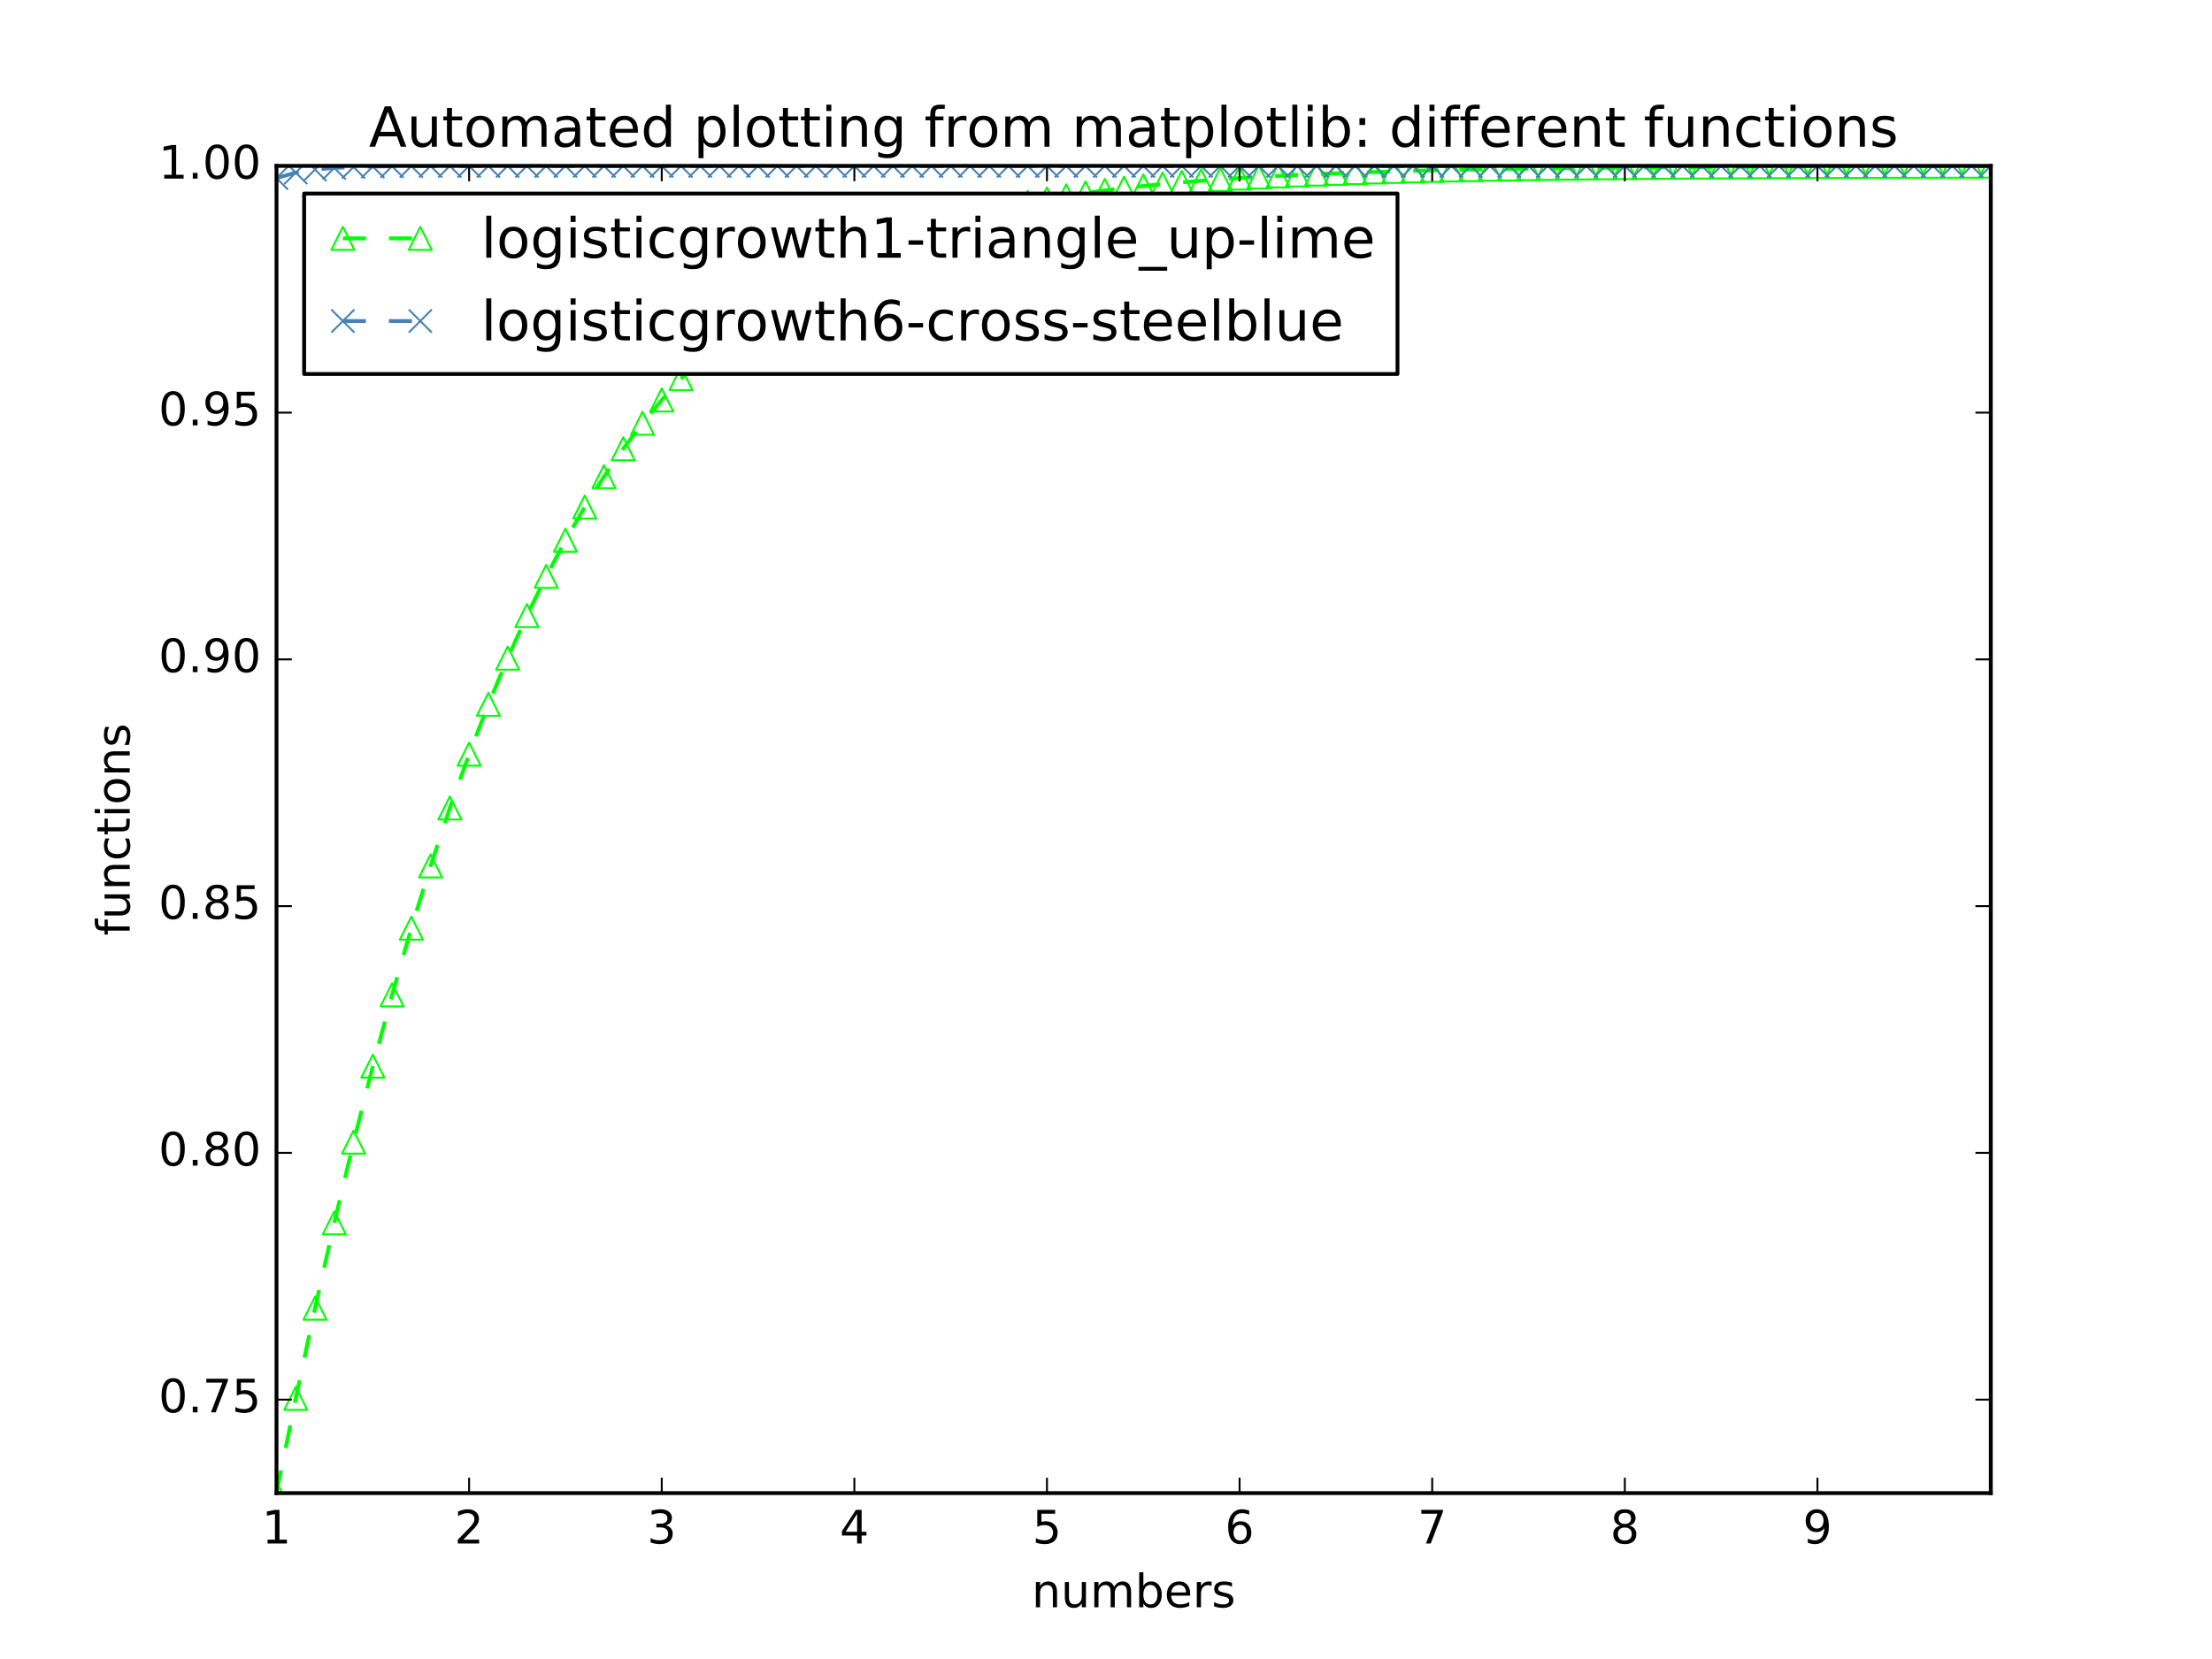 <?xml version="1.0" encoding="utf-8" standalone="no"?>
<!DOCTYPE svg PUBLIC "-//W3C//DTD SVG 1.1//EN"
  "http://www.w3.org/Graphics/SVG/1.1/DTD/svg11.dtd">
<!-- Created with matplotlib (http://matplotlib.org/) -->
<svg height="432pt" version="1.1" viewBox="0 0 576 432" width="576pt" xmlns="http://www.w3.org/2000/svg" xmlns:xlink="http://www.w3.org/1999/xlink">
 <defs>
  <style type="text/css">
*{stroke-linecap:butt;stroke-linejoin:round;stroke-miterlimit:100000;}
  </style>
 </defs>
 <g id="figure_1">
  <g id="patch_1">
   <path d="M 0 432 
L 576 432 
L 576 0 
L 0 0 
z
" style="fill:#ffffff;"/>
  </g>
  <g id="axes_1">
   <g id="patch_2">
    <path d="M 72 388.8 
L 518.4 388.8 
L 518.4 43.2 
L 72 43.2 
z
" style="fill:#ffffff;"/>
   </g>
   <g id="line2d_1">
    <path clip-path="url(#pe7f882b03c)" d="M 72 388.8 
L 77.016 364.125 
L 82.031 340.654 
L 87.047 318.41 
L 92.063 297.401 
L 97.079 277.624 
L 102.094 259.063 
L 107.11 241.694 
L 112.126 225.484 
L 117.142 210.394 
L 122.157 196.38 
L 127.173 183.394 
L 132.189 171.383 
L 137.204 160.296 
L 142.22 150.08 
L 147.236 140.681 
L 152.252 132.046 
L 157.267 124.123 
L 162.283 116.864 
L 167.299 110.219 
L 172.315 104.144 
L 177.33 98.594 
L 182.346 93.529 
L 187.362 88.91 
L 192.378 84.701 
L 197.393 80.867 
L 202.409 77.378 
L 207.425 74.204 
L 212.44 71.318 
L 217.456 68.696 
L 222.472 66.313 
L 227.488 64.149 
L 232.503 62.185 
L 237.519 60.403 
L 242.535 58.786 
L 247.551 57.319 
L 252.566 55.988 
L 257.582 54.782 
L 262.598 53.689 
L 267.613 52.698 
L 272.629 51.801 
L 277.645 50.987 
L 282.661 50.25 
L 287.676 49.583 
L 292.692 48.978 
L 297.708 48.43 
L 302.724 47.934 
L 307.739 47.485 
L 312.755 47.079 
L 317.771 46.711 
L 322.787 46.377 
L 327.802 46.076 
L 332.818 45.803 
L 337.834 45.555 
L 342.849 45.332 
L 347.865 45.129 
L 352.881 44.946 
L 357.897 44.78 
L 362.912 44.63 
L 367.928 44.494 
L 372.944 44.371 
L 377.96 44.259 
L 382.975 44.159 
L 387.991 44.068 
L 393.007 43.985 
L 398.022 43.91 
L 403.038 43.843 
L 408.054 43.782 
L 413.07 43.726 
L 418.085 43.676 
L 423.101 43.631 
L 428.117 43.59 
L 433.133 43.553 
L 438.148 43.519 
L 443.164 43.489 
L 448.18 43.461 
L 453.196 43.437 
L 458.211 43.414 
L 463.227 43.394 
L 468.243 43.375 
L 473.258 43.359 
L 478.274 43.343 
L 483.29 43.33 
L 488.306 43.317 
L 493.321 43.306 
L 498.337 43.296 
L 503.353 43.287 
L 508.369 43.279 
L 513.384 43.271 
L 518.4 43.264 
" style="fill:none;stroke:#00ff00;stroke-dasharray:6,6;stroke-dashoffset:0.0;"/>
    <defs>
     <path d="M 0 -3 
L -3 3 
L 3 3 
z
" id="m8e775255ea" style="stroke:#00ff00;stroke-linejoin:miter;stroke-width:0.5;"/>
    </defs>
    <g clip-path="url(#pe7f882b03c)">
     <use style="fill:none;stroke:#00ff00;stroke-linejoin:miter;stroke-width:0.5;" x="72.0" xlink:href="#m8e775255ea" y="388.8"/>
     <use style="fill:none;stroke:#00ff00;stroke-linejoin:miter;stroke-width:0.5;" x="77.016" xlink:href="#m8e775255ea" y="364.125"/>
     <use style="fill:none;stroke:#00ff00;stroke-linejoin:miter;stroke-width:0.5;" x="82.031" xlink:href="#m8e775255ea" y="340.654"/>
     <use style="fill:none;stroke:#00ff00;stroke-linejoin:miter;stroke-width:0.5;" x="87.047" xlink:href="#m8e775255ea" y="318.41"/>
     <use style="fill:none;stroke:#00ff00;stroke-linejoin:miter;stroke-width:0.5;" x="92.063" xlink:href="#m8e775255ea" y="297.401"/>
     <use style="fill:none;stroke:#00ff00;stroke-linejoin:miter;stroke-width:0.5;" x="97.079" xlink:href="#m8e775255ea" y="277.624"/>
     <use style="fill:none;stroke:#00ff00;stroke-linejoin:miter;stroke-width:0.5;" x="102.094" xlink:href="#m8e775255ea" y="259.063"/>
     <use style="fill:none;stroke:#00ff00;stroke-linejoin:miter;stroke-width:0.5;" x="107.11" xlink:href="#m8e775255ea" y="241.694"/>
     <use style="fill:none;stroke:#00ff00;stroke-linejoin:miter;stroke-width:0.5;" x="112.126" xlink:href="#m8e775255ea" y="225.484"/>
     <use style="fill:none;stroke:#00ff00;stroke-linejoin:miter;stroke-width:0.5;" x="117.142" xlink:href="#m8e775255ea" y="210.394"/>
     <use style="fill:none;stroke:#00ff00;stroke-linejoin:miter;stroke-width:0.5;" x="122.157" xlink:href="#m8e775255ea" y="196.38"/>
     <use style="fill:none;stroke:#00ff00;stroke-linejoin:miter;stroke-width:0.5;" x="127.173" xlink:href="#m8e775255ea" y="183.394"/>
     <use style="fill:none;stroke:#00ff00;stroke-linejoin:miter;stroke-width:0.5;" x="132.189" xlink:href="#m8e775255ea" y="171.383"/>
     <use style="fill:none;stroke:#00ff00;stroke-linejoin:miter;stroke-width:0.5;" x="137.204" xlink:href="#m8e775255ea" y="160.296"/>
     <use style="fill:none;stroke:#00ff00;stroke-linejoin:miter;stroke-width:0.5;" x="142.22" xlink:href="#m8e775255ea" y="150.08"/>
     <use style="fill:none;stroke:#00ff00;stroke-linejoin:miter;stroke-width:0.5;" x="147.236" xlink:href="#m8e775255ea" y="140.681"/>
     <use style="fill:none;stroke:#00ff00;stroke-linejoin:miter;stroke-width:0.5;" x="152.252" xlink:href="#m8e775255ea" y="132.046"/>
     <use style="fill:none;stroke:#00ff00;stroke-linejoin:miter;stroke-width:0.5;" x="157.267" xlink:href="#m8e775255ea" y="124.123"/>
     <use style="fill:none;stroke:#00ff00;stroke-linejoin:miter;stroke-width:0.5;" x="162.283" xlink:href="#m8e775255ea" y="116.864"/>
     <use style="fill:none;stroke:#00ff00;stroke-linejoin:miter;stroke-width:0.5;" x="167.299" xlink:href="#m8e775255ea" y="110.219"/>
     <use style="fill:none;stroke:#00ff00;stroke-linejoin:miter;stroke-width:0.5;" x="172.315" xlink:href="#m8e775255ea" y="104.144"/>
     <use style="fill:none;stroke:#00ff00;stroke-linejoin:miter;stroke-width:0.5;" x="177.33" xlink:href="#m8e775255ea" y="98.594"/>
     <use style="fill:none;stroke:#00ff00;stroke-linejoin:miter;stroke-width:0.5;" x="182.346" xlink:href="#m8e775255ea" y="93.529"/>
     <use style="fill:none;stroke:#00ff00;stroke-linejoin:miter;stroke-width:0.5;" x="187.362" xlink:href="#m8e775255ea" y="88.91"/>
     <use style="fill:none;stroke:#00ff00;stroke-linejoin:miter;stroke-width:0.5;" x="192.378" xlink:href="#m8e775255ea" y="84.701"/>
     <use style="fill:none;stroke:#00ff00;stroke-linejoin:miter;stroke-width:0.5;" x="197.393" xlink:href="#m8e775255ea" y="80.867"/>
     <use style="fill:none;stroke:#00ff00;stroke-linejoin:miter;stroke-width:0.5;" x="202.409" xlink:href="#m8e775255ea" y="77.378"/>
     <use style="fill:none;stroke:#00ff00;stroke-linejoin:miter;stroke-width:0.5;" x="207.425" xlink:href="#m8e775255ea" y="74.204"/>
     <use style="fill:none;stroke:#00ff00;stroke-linejoin:miter;stroke-width:0.5;" x="212.44" xlink:href="#m8e775255ea" y="71.318"/>
     <use style="fill:none;stroke:#00ff00;stroke-linejoin:miter;stroke-width:0.5;" x="217.456" xlink:href="#m8e775255ea" y="68.696"/>
     <use style="fill:none;stroke:#00ff00;stroke-linejoin:miter;stroke-width:0.5;" x="222.472" xlink:href="#m8e775255ea" y="66.313"/>
     <use style="fill:none;stroke:#00ff00;stroke-linejoin:miter;stroke-width:0.5;" x="227.488" xlink:href="#m8e775255ea" y="64.149"/>
     <use style="fill:none;stroke:#00ff00;stroke-linejoin:miter;stroke-width:0.5;" x="232.503" xlink:href="#m8e775255ea" y="62.185"/>
     <use style="fill:none;stroke:#00ff00;stroke-linejoin:miter;stroke-width:0.5;" x="237.519" xlink:href="#m8e775255ea" y="60.403"/>
     <use style="fill:none;stroke:#00ff00;stroke-linejoin:miter;stroke-width:0.5;" x="242.535" xlink:href="#m8e775255ea" y="58.786"/>
     <use style="fill:none;stroke:#00ff00;stroke-linejoin:miter;stroke-width:0.5;" x="247.551" xlink:href="#m8e775255ea" y="57.319"/>
     <use style="fill:none;stroke:#00ff00;stroke-linejoin:miter;stroke-width:0.5;" x="252.566" xlink:href="#m8e775255ea" y="55.988"/>
     <use style="fill:none;stroke:#00ff00;stroke-linejoin:miter;stroke-width:0.5;" x="257.582" xlink:href="#m8e775255ea" y="54.782"/>
     <use style="fill:none;stroke:#00ff00;stroke-linejoin:miter;stroke-width:0.5;" x="262.598" xlink:href="#m8e775255ea" y="53.689"/>
     <use style="fill:none;stroke:#00ff00;stroke-linejoin:miter;stroke-width:0.5;" x="267.613" xlink:href="#m8e775255ea" y="52.698"/>
     <use style="fill:none;stroke:#00ff00;stroke-linejoin:miter;stroke-width:0.5;" x="272.629" xlink:href="#m8e775255ea" y="51.801"/>
     <use style="fill:none;stroke:#00ff00;stroke-linejoin:miter;stroke-width:0.5;" x="277.645" xlink:href="#m8e775255ea" y="50.987"/>
     <use style="fill:none;stroke:#00ff00;stroke-linejoin:miter;stroke-width:0.5;" x="282.661" xlink:href="#m8e775255ea" y="50.25"/>
     <use style="fill:none;stroke:#00ff00;stroke-linejoin:miter;stroke-width:0.5;" x="287.676" xlink:href="#m8e775255ea" y="49.583"/>
     <use style="fill:none;stroke:#00ff00;stroke-linejoin:miter;stroke-width:0.5;" x="292.692" xlink:href="#m8e775255ea" y="48.978"/>
     <use style="fill:none;stroke:#00ff00;stroke-linejoin:miter;stroke-width:0.5;" x="297.708" xlink:href="#m8e775255ea" y="48.43"/>
     <use style="fill:none;stroke:#00ff00;stroke-linejoin:miter;stroke-width:0.5;" x="302.724" xlink:href="#m8e775255ea" y="47.934"/>
     <use style="fill:none;stroke:#00ff00;stroke-linejoin:miter;stroke-width:0.5;" x="307.739" xlink:href="#m8e775255ea" y="47.485"/>
     <use style="fill:none;stroke:#00ff00;stroke-linejoin:miter;stroke-width:0.5;" x="312.755" xlink:href="#m8e775255ea" y="47.079"/>
     <use style="fill:none;stroke:#00ff00;stroke-linejoin:miter;stroke-width:0.5;" x="317.771" xlink:href="#m8e775255ea" y="46.711"/>
     <use style="fill:none;stroke:#00ff00;stroke-linejoin:miter;stroke-width:0.5;" x="322.787" xlink:href="#m8e775255ea" y="46.377"/>
     <use style="fill:none;stroke:#00ff00;stroke-linejoin:miter;stroke-width:0.5;" x="327.802" xlink:href="#m8e775255ea" y="46.076"/>
     <use style="fill:none;stroke:#00ff00;stroke-linejoin:miter;stroke-width:0.5;" x="332.818" xlink:href="#m8e775255ea" y="45.803"/>
     <use style="fill:none;stroke:#00ff00;stroke-linejoin:miter;stroke-width:0.5;" x="337.834" xlink:href="#m8e775255ea" y="45.555"/>
     <use style="fill:none;stroke:#00ff00;stroke-linejoin:miter;stroke-width:0.5;" x="342.849" xlink:href="#m8e775255ea" y="45.332"/>
     <use style="fill:none;stroke:#00ff00;stroke-linejoin:miter;stroke-width:0.5;" x="347.865" xlink:href="#m8e775255ea" y="45.129"/>
     <use style="fill:none;stroke:#00ff00;stroke-linejoin:miter;stroke-width:0.5;" x="352.881" xlink:href="#m8e775255ea" y="44.946"/>
     <use style="fill:none;stroke:#00ff00;stroke-linejoin:miter;stroke-width:0.5;" x="357.897" xlink:href="#m8e775255ea" y="44.78"/>
     <use style="fill:none;stroke:#00ff00;stroke-linejoin:miter;stroke-width:0.5;" x="362.912" xlink:href="#m8e775255ea" y="44.63"/>
     <use style="fill:none;stroke:#00ff00;stroke-linejoin:miter;stroke-width:0.5;" x="367.928" xlink:href="#m8e775255ea" y="44.494"/>
     <use style="fill:none;stroke:#00ff00;stroke-linejoin:miter;stroke-width:0.5;" x="372.944" xlink:href="#m8e775255ea" y="44.371"/>
     <use style="fill:none;stroke:#00ff00;stroke-linejoin:miter;stroke-width:0.5;" x="377.96" xlink:href="#m8e775255ea" y="44.259"/>
     <use style="fill:none;stroke:#00ff00;stroke-linejoin:miter;stroke-width:0.5;" x="382.975" xlink:href="#m8e775255ea" y="44.159"/>
     <use style="fill:none;stroke:#00ff00;stroke-linejoin:miter;stroke-width:0.5;" x="387.991" xlink:href="#m8e775255ea" y="44.068"/>
     <use style="fill:none;stroke:#00ff00;stroke-linejoin:miter;stroke-width:0.5;" x="393.007" xlink:href="#m8e775255ea" y="43.985"/>
     <use style="fill:none;stroke:#00ff00;stroke-linejoin:miter;stroke-width:0.5;" x="398.022" xlink:href="#m8e775255ea" y="43.91"/>
     <use style="fill:none;stroke:#00ff00;stroke-linejoin:miter;stroke-width:0.5;" x="403.038" xlink:href="#m8e775255ea" y="43.843"/>
     <use style="fill:none;stroke:#00ff00;stroke-linejoin:miter;stroke-width:0.5;" x="408.054" xlink:href="#m8e775255ea" y="43.782"/>
     <use style="fill:none;stroke:#00ff00;stroke-linejoin:miter;stroke-width:0.5;" x="413.07" xlink:href="#m8e775255ea" y="43.726"/>
     <use style="fill:none;stroke:#00ff00;stroke-linejoin:miter;stroke-width:0.5;" x="418.085" xlink:href="#m8e775255ea" y="43.676"/>
     <use style="fill:none;stroke:#00ff00;stroke-linejoin:miter;stroke-width:0.5;" x="423.101" xlink:href="#m8e775255ea" y="43.631"/>
     <use style="fill:none;stroke:#00ff00;stroke-linejoin:miter;stroke-width:0.5;" x="428.117" xlink:href="#m8e775255ea" y="43.59"/>
     <use style="fill:none;stroke:#00ff00;stroke-linejoin:miter;stroke-width:0.5;" x="433.133" xlink:href="#m8e775255ea" y="43.553"/>
     <use style="fill:none;stroke:#00ff00;stroke-linejoin:miter;stroke-width:0.5;" x="438.148" xlink:href="#m8e775255ea" y="43.519"/>
     <use style="fill:none;stroke:#00ff00;stroke-linejoin:miter;stroke-width:0.5;" x="443.164" xlink:href="#m8e775255ea" y="43.489"/>
     <use style="fill:none;stroke:#00ff00;stroke-linejoin:miter;stroke-width:0.5;" x="448.18" xlink:href="#m8e775255ea" y="43.461"/>
     <use style="fill:none;stroke:#00ff00;stroke-linejoin:miter;stroke-width:0.5;" x="453.196" xlink:href="#m8e775255ea" y="43.437"/>
     <use style="fill:none;stroke:#00ff00;stroke-linejoin:miter;stroke-width:0.5;" x="458.211" xlink:href="#m8e775255ea" y="43.414"/>
     <use style="fill:none;stroke:#00ff00;stroke-linejoin:miter;stroke-width:0.5;" x="463.227" xlink:href="#m8e775255ea" y="43.394"/>
     <use style="fill:none;stroke:#00ff00;stroke-linejoin:miter;stroke-width:0.5;" x="468.243" xlink:href="#m8e775255ea" y="43.375"/>
     <use style="fill:none;stroke:#00ff00;stroke-linejoin:miter;stroke-width:0.5;" x="473.258" xlink:href="#m8e775255ea" y="43.359"/>
     <use style="fill:none;stroke:#00ff00;stroke-linejoin:miter;stroke-width:0.5;" x="478.274" xlink:href="#m8e775255ea" y="43.343"/>
     <use style="fill:none;stroke:#00ff00;stroke-linejoin:miter;stroke-width:0.5;" x="483.29" xlink:href="#m8e775255ea" y="43.33"/>
     <use style="fill:none;stroke:#00ff00;stroke-linejoin:miter;stroke-width:0.5;" x="488.306" xlink:href="#m8e775255ea" y="43.317"/>
     <use style="fill:none;stroke:#00ff00;stroke-linejoin:miter;stroke-width:0.5;" x="493.321" xlink:href="#m8e775255ea" y="43.306"/>
     <use style="fill:none;stroke:#00ff00;stroke-linejoin:miter;stroke-width:0.5;" x="498.337" xlink:href="#m8e775255ea" y="43.296"/>
     <use style="fill:none;stroke:#00ff00;stroke-linejoin:miter;stroke-width:0.5;" x="503.353" xlink:href="#m8e775255ea" y="43.287"/>
     <use style="fill:none;stroke:#00ff00;stroke-linejoin:miter;stroke-width:0.5;" x="508.369" xlink:href="#m8e775255ea" y="43.279"/>
     <use style="fill:none;stroke:#00ff00;stroke-linejoin:miter;stroke-width:0.5;" x="513.384" xlink:href="#m8e775255ea" y="43.271"/>
     <use style="fill:none;stroke:#00ff00;stroke-linejoin:miter;stroke-width:0.5;" x="518.4" xlink:href="#m8e775255ea" y="43.264"/>
    </g>
   </g>
   <g id="line2d_2">
    <path clip-path="url(#pe7f882b03c)" d="M 72 46.377 
L 77.016 44.946 
L 82.031 44.159 
L 87.047 43.726 
L 92.063 43.489 
L 97.079 43.359 
L 102.094 43.287 
L 107.11 43.248 
L 112.126 43.226 
L 117.142 43.214 
L 122.157 43.208 
L 127.173 43.204 
L 132.189 43.202 
L 137.204 43.201 
L 142.22 43.201 
L 147.236 43.2 
L 152.252 43.2 
L 157.267 43.2 
L 162.283 43.2 
L 167.299 43.2 
L 172.315 43.2 
L 177.33 43.2 
L 182.346 43.2 
L 187.362 43.2 
L 192.378 43.2 
L 197.393 43.2 
L 202.409 43.2 
L 207.425 43.2 
L 212.44 43.2 
L 217.456 43.2 
L 222.472 43.2 
L 227.488 43.2 
L 232.503 43.2 
L 237.519 43.2 
L 242.535 43.2 
L 247.551 43.2 
L 252.566 43.2 
L 257.582 43.2 
L 262.598 43.2 
L 267.613 43.2 
L 272.629 43.2 
L 277.645 43.2 
L 282.661 43.2 
L 287.676 43.2 
L 292.692 43.2 
L 297.708 43.2 
L 302.724 43.2 
L 307.739 43.2 
L 312.755 43.2 
L 317.771 43.2 
L 322.787 43.2 
L 327.802 43.2 
L 332.818 43.2 
L 337.834 43.2 
L 342.849 43.2 
L 347.865 43.2 
L 352.881 43.2 
L 357.897 43.2 
L 362.912 43.2 
L 367.928 43.2 
L 372.944 43.2 
L 377.96 43.2 
L 382.975 43.2 
L 387.991 43.2 
L 393.007 43.2 
L 398.022 43.2 
L 403.038 43.2 
L 408.054 43.2 
L 413.07 43.2 
L 418.085 43.2 
L 423.101 43.2 
L 428.117 43.2 
L 433.133 43.2 
L 438.148 43.2 
L 443.164 43.2 
L 448.18 43.2 
L 453.196 43.2 
L 458.211 43.2 
L 463.227 43.2 
L 468.243 43.2 
L 473.258 43.2 
L 478.274 43.2 
L 483.29 43.2 
L 488.306 43.2 
L 493.321 43.2 
L 498.337 43.2 
L 503.353 43.2 
L 508.369 43.2 
L 513.384 43.2 
L 518.4 43.2 
" style="fill:none;stroke:#4682b4;stroke-dasharray:6,6;stroke-dashoffset:0.0;"/>
    <defs>
     <path d="M -3 3 
L 3 -3 
M -3 -3 
L 3 3 
" id="m9e5be3c2f1" style="stroke:#4682b4;stroke-width:0.5;"/>
    </defs>
    <g clip-path="url(#pe7f882b03c)">
     <use style="fill:none;stroke:#4682b4;stroke-width:0.5;" x="72.0" xlink:href="#m9e5be3c2f1" y="46.377"/>
     <use style="fill:none;stroke:#4682b4;stroke-width:0.5;" x="77.016" xlink:href="#m9e5be3c2f1" y="44.946"/>
     <use style="fill:none;stroke:#4682b4;stroke-width:0.5;" x="82.031" xlink:href="#m9e5be3c2f1" y="44.159"/>
     <use style="fill:none;stroke:#4682b4;stroke-width:0.5;" x="87.047" xlink:href="#m9e5be3c2f1" y="43.726"/>
     <use style="fill:none;stroke:#4682b4;stroke-width:0.5;" x="92.063" xlink:href="#m9e5be3c2f1" y="43.489"/>
     <use style="fill:none;stroke:#4682b4;stroke-width:0.5;" x="97.079" xlink:href="#m9e5be3c2f1" y="43.359"/>
     <use style="fill:none;stroke:#4682b4;stroke-width:0.5;" x="102.094" xlink:href="#m9e5be3c2f1" y="43.287"/>
     <use style="fill:none;stroke:#4682b4;stroke-width:0.5;" x="107.11" xlink:href="#m9e5be3c2f1" y="43.248"/>
     <use style="fill:none;stroke:#4682b4;stroke-width:0.5;" x="112.126" xlink:href="#m9e5be3c2f1" y="43.226"/>
     <use style="fill:none;stroke:#4682b4;stroke-width:0.5;" x="117.142" xlink:href="#m9e5be3c2f1" y="43.214"/>
     <use style="fill:none;stroke:#4682b4;stroke-width:0.5;" x="122.157" xlink:href="#m9e5be3c2f1" y="43.208"/>
     <use style="fill:none;stroke:#4682b4;stroke-width:0.5;" x="127.173" xlink:href="#m9e5be3c2f1" y="43.204"/>
     <use style="fill:none;stroke:#4682b4;stroke-width:0.5;" x="132.189" xlink:href="#m9e5be3c2f1" y="43.202"/>
     <use style="fill:none;stroke:#4682b4;stroke-width:0.5;" x="137.204" xlink:href="#m9e5be3c2f1" y="43.201"/>
     <use style="fill:none;stroke:#4682b4;stroke-width:0.5;" x="142.22" xlink:href="#m9e5be3c2f1" y="43.201"/>
     <use style="fill:none;stroke:#4682b4;stroke-width:0.5;" x="147.236" xlink:href="#m9e5be3c2f1" y="43.2"/>
     <use style="fill:none;stroke:#4682b4;stroke-width:0.5;" x="152.252" xlink:href="#m9e5be3c2f1" y="43.2"/>
     <use style="fill:none;stroke:#4682b4;stroke-width:0.5;" x="157.267" xlink:href="#m9e5be3c2f1" y="43.2"/>
     <use style="fill:none;stroke:#4682b4;stroke-width:0.5;" x="162.283" xlink:href="#m9e5be3c2f1" y="43.2"/>
     <use style="fill:none;stroke:#4682b4;stroke-width:0.5;" x="167.299" xlink:href="#m9e5be3c2f1" y="43.2"/>
     <use style="fill:none;stroke:#4682b4;stroke-width:0.5;" x="172.315" xlink:href="#m9e5be3c2f1" y="43.2"/>
     <use style="fill:none;stroke:#4682b4;stroke-width:0.5;" x="177.33" xlink:href="#m9e5be3c2f1" y="43.2"/>
     <use style="fill:none;stroke:#4682b4;stroke-width:0.5;" x="182.346" xlink:href="#m9e5be3c2f1" y="43.2"/>
     <use style="fill:none;stroke:#4682b4;stroke-width:0.5;" x="187.362" xlink:href="#m9e5be3c2f1" y="43.2"/>
     <use style="fill:none;stroke:#4682b4;stroke-width:0.5;" x="192.378" xlink:href="#m9e5be3c2f1" y="43.2"/>
     <use style="fill:none;stroke:#4682b4;stroke-width:0.5;" x="197.393" xlink:href="#m9e5be3c2f1" y="43.2"/>
     <use style="fill:none;stroke:#4682b4;stroke-width:0.5;" x="202.409" xlink:href="#m9e5be3c2f1" y="43.2"/>
     <use style="fill:none;stroke:#4682b4;stroke-width:0.5;" x="207.425" xlink:href="#m9e5be3c2f1" y="43.2"/>
     <use style="fill:none;stroke:#4682b4;stroke-width:0.5;" x="212.44" xlink:href="#m9e5be3c2f1" y="43.2"/>
     <use style="fill:none;stroke:#4682b4;stroke-width:0.5;" x="217.456" xlink:href="#m9e5be3c2f1" y="43.2"/>
     <use style="fill:none;stroke:#4682b4;stroke-width:0.5;" x="222.472" xlink:href="#m9e5be3c2f1" y="43.2"/>
     <use style="fill:none;stroke:#4682b4;stroke-width:0.5;" x="227.488" xlink:href="#m9e5be3c2f1" y="43.2"/>
     <use style="fill:none;stroke:#4682b4;stroke-width:0.5;" x="232.503" xlink:href="#m9e5be3c2f1" y="43.2"/>
     <use style="fill:none;stroke:#4682b4;stroke-width:0.5;" x="237.519" xlink:href="#m9e5be3c2f1" y="43.2"/>
     <use style="fill:none;stroke:#4682b4;stroke-width:0.5;" x="242.535" xlink:href="#m9e5be3c2f1" y="43.2"/>
     <use style="fill:none;stroke:#4682b4;stroke-width:0.5;" x="247.551" xlink:href="#m9e5be3c2f1" y="43.2"/>
     <use style="fill:none;stroke:#4682b4;stroke-width:0.5;" x="252.566" xlink:href="#m9e5be3c2f1" y="43.2"/>
     <use style="fill:none;stroke:#4682b4;stroke-width:0.5;" x="257.582" xlink:href="#m9e5be3c2f1" y="43.2"/>
     <use style="fill:none;stroke:#4682b4;stroke-width:0.5;" x="262.598" xlink:href="#m9e5be3c2f1" y="43.2"/>
     <use style="fill:none;stroke:#4682b4;stroke-width:0.5;" x="267.613" xlink:href="#m9e5be3c2f1" y="43.2"/>
     <use style="fill:none;stroke:#4682b4;stroke-width:0.5;" x="272.629" xlink:href="#m9e5be3c2f1" y="43.2"/>
     <use style="fill:none;stroke:#4682b4;stroke-width:0.5;" x="277.645" xlink:href="#m9e5be3c2f1" y="43.2"/>
     <use style="fill:none;stroke:#4682b4;stroke-width:0.5;" x="282.661" xlink:href="#m9e5be3c2f1" y="43.2"/>
     <use style="fill:none;stroke:#4682b4;stroke-width:0.5;" x="287.676" xlink:href="#m9e5be3c2f1" y="43.2"/>
     <use style="fill:none;stroke:#4682b4;stroke-width:0.5;" x="292.692" xlink:href="#m9e5be3c2f1" y="43.2"/>
     <use style="fill:none;stroke:#4682b4;stroke-width:0.5;" x="297.708" xlink:href="#m9e5be3c2f1" y="43.2"/>
     <use style="fill:none;stroke:#4682b4;stroke-width:0.5;" x="302.724" xlink:href="#m9e5be3c2f1" y="43.2"/>
     <use style="fill:none;stroke:#4682b4;stroke-width:0.5;" x="307.739" xlink:href="#m9e5be3c2f1" y="43.2"/>
     <use style="fill:none;stroke:#4682b4;stroke-width:0.5;" x="312.755" xlink:href="#m9e5be3c2f1" y="43.2"/>
     <use style="fill:none;stroke:#4682b4;stroke-width:0.5;" x="317.771" xlink:href="#m9e5be3c2f1" y="43.2"/>
     <use style="fill:none;stroke:#4682b4;stroke-width:0.5;" x="322.787" xlink:href="#m9e5be3c2f1" y="43.2"/>
     <use style="fill:none;stroke:#4682b4;stroke-width:0.5;" x="327.802" xlink:href="#m9e5be3c2f1" y="43.2"/>
     <use style="fill:none;stroke:#4682b4;stroke-width:0.5;" x="332.818" xlink:href="#m9e5be3c2f1" y="43.2"/>
     <use style="fill:none;stroke:#4682b4;stroke-width:0.5;" x="337.834" xlink:href="#m9e5be3c2f1" y="43.2"/>
     <use style="fill:none;stroke:#4682b4;stroke-width:0.5;" x="342.849" xlink:href="#m9e5be3c2f1" y="43.2"/>
     <use style="fill:none;stroke:#4682b4;stroke-width:0.5;" x="347.865" xlink:href="#m9e5be3c2f1" y="43.2"/>
     <use style="fill:none;stroke:#4682b4;stroke-width:0.5;" x="352.881" xlink:href="#m9e5be3c2f1" y="43.2"/>
     <use style="fill:none;stroke:#4682b4;stroke-width:0.5;" x="357.897" xlink:href="#m9e5be3c2f1" y="43.2"/>
     <use style="fill:none;stroke:#4682b4;stroke-width:0.5;" x="362.912" xlink:href="#m9e5be3c2f1" y="43.2"/>
     <use style="fill:none;stroke:#4682b4;stroke-width:0.5;" x="367.928" xlink:href="#m9e5be3c2f1" y="43.2"/>
     <use style="fill:none;stroke:#4682b4;stroke-width:0.5;" x="372.944" xlink:href="#m9e5be3c2f1" y="43.2"/>
     <use style="fill:none;stroke:#4682b4;stroke-width:0.5;" x="377.96" xlink:href="#m9e5be3c2f1" y="43.2"/>
     <use style="fill:none;stroke:#4682b4;stroke-width:0.5;" x="382.975" xlink:href="#m9e5be3c2f1" y="43.2"/>
     <use style="fill:none;stroke:#4682b4;stroke-width:0.5;" x="387.991" xlink:href="#m9e5be3c2f1" y="43.2"/>
     <use style="fill:none;stroke:#4682b4;stroke-width:0.5;" x="393.007" xlink:href="#m9e5be3c2f1" y="43.2"/>
     <use style="fill:none;stroke:#4682b4;stroke-width:0.5;" x="398.022" xlink:href="#m9e5be3c2f1" y="43.2"/>
     <use style="fill:none;stroke:#4682b4;stroke-width:0.5;" x="403.038" xlink:href="#m9e5be3c2f1" y="43.2"/>
     <use style="fill:none;stroke:#4682b4;stroke-width:0.5;" x="408.054" xlink:href="#m9e5be3c2f1" y="43.2"/>
     <use style="fill:none;stroke:#4682b4;stroke-width:0.5;" x="413.07" xlink:href="#m9e5be3c2f1" y="43.2"/>
     <use style="fill:none;stroke:#4682b4;stroke-width:0.5;" x="418.085" xlink:href="#m9e5be3c2f1" y="43.2"/>
     <use style="fill:none;stroke:#4682b4;stroke-width:0.5;" x="423.101" xlink:href="#m9e5be3c2f1" y="43.2"/>
     <use style="fill:none;stroke:#4682b4;stroke-width:0.5;" x="428.117" xlink:href="#m9e5be3c2f1" y="43.2"/>
     <use style="fill:none;stroke:#4682b4;stroke-width:0.5;" x="433.133" xlink:href="#m9e5be3c2f1" y="43.2"/>
     <use style="fill:none;stroke:#4682b4;stroke-width:0.5;" x="438.148" xlink:href="#m9e5be3c2f1" y="43.2"/>
     <use style="fill:none;stroke:#4682b4;stroke-width:0.5;" x="443.164" xlink:href="#m9e5be3c2f1" y="43.2"/>
     <use style="fill:none;stroke:#4682b4;stroke-width:0.5;" x="448.18" xlink:href="#m9e5be3c2f1" y="43.2"/>
     <use style="fill:none;stroke:#4682b4;stroke-width:0.5;" x="453.196" xlink:href="#m9e5be3c2f1" y="43.2"/>
     <use style="fill:none;stroke:#4682b4;stroke-width:0.5;" x="458.211" xlink:href="#m9e5be3c2f1" y="43.2"/>
     <use style="fill:none;stroke:#4682b4;stroke-width:0.5;" x="463.227" xlink:href="#m9e5be3c2f1" y="43.2"/>
     <use style="fill:none;stroke:#4682b4;stroke-width:0.5;" x="468.243" xlink:href="#m9e5be3c2f1" y="43.2"/>
     <use style="fill:none;stroke:#4682b4;stroke-width:0.5;" x="473.258" xlink:href="#m9e5be3c2f1" y="43.2"/>
     <use style="fill:none;stroke:#4682b4;stroke-width:0.5;" x="478.274" xlink:href="#m9e5be3c2f1" y="43.2"/>
     <use style="fill:none;stroke:#4682b4;stroke-width:0.5;" x="483.29" xlink:href="#m9e5be3c2f1" y="43.2"/>
     <use style="fill:none;stroke:#4682b4;stroke-width:0.5;" x="488.306" xlink:href="#m9e5be3c2f1" y="43.2"/>
     <use style="fill:none;stroke:#4682b4;stroke-width:0.5;" x="493.321" xlink:href="#m9e5be3c2f1" y="43.2"/>
     <use style="fill:none;stroke:#4682b4;stroke-width:0.5;" x="498.337" xlink:href="#m9e5be3c2f1" y="43.2"/>
     <use style="fill:none;stroke:#4682b4;stroke-width:0.5;" x="503.353" xlink:href="#m9e5be3c2f1" y="43.2"/>
     <use style="fill:none;stroke:#4682b4;stroke-width:0.5;" x="508.369" xlink:href="#m9e5be3c2f1" y="43.2"/>
     <use style="fill:none;stroke:#4682b4;stroke-width:0.5;" x="513.384" xlink:href="#m9e5be3c2f1" y="43.2"/>
     <use style="fill:none;stroke:#4682b4;stroke-width:0.5;" x="518.4" xlink:href="#m9e5be3c2f1" y="43.2"/>
    </g>
   </g>
   <g id="patch_3">
    <path d="M 72 43.2 
L 518.4 43.2 
" style="fill:none;stroke:#000000;stroke-linecap:square;stroke-linejoin:miter;"/>
   </g>
   <g id="patch_4">
    <path d="M 518.4 388.8 
L 518.4 43.2 
" style="fill:none;stroke:#000000;stroke-linecap:square;stroke-linejoin:miter;"/>
   </g>
   <g id="patch_5">
    <path d="M 72 388.8 
L 518.4 388.8 
" style="fill:none;stroke:#000000;stroke-linecap:square;stroke-linejoin:miter;"/>
   </g>
   <g id="patch_6">
    <path d="M 72 388.8 
L 72 43.2 
" style="fill:none;stroke:#000000;stroke-linecap:square;stroke-linejoin:miter;"/>
   </g>
   <g id="matplotlib.axis_1">
    <g id="xtick_1">
     <g id="line2d_3">
      <defs>
       <path d="M 0 0 
L 0 -4 
" id="md5ab0c9997" style="stroke:#000000;stroke-width:0.5;"/>
      </defs>
      <g>
       <use style="stroke:#000000;stroke-width:0.5;" x="72.0" xlink:href="#md5ab0c9997" y="388.8"/>
      </g>
     </g>
     <g id="line2d_4">
      <defs>
       <path d="M 0 0 
L 0 4 
" id="m49b9656336" style="stroke:#000000;stroke-width:0.5;"/>
      </defs>
      <g>
       <use style="stroke:#000000;stroke-width:0.5;" x="72.0" xlink:href="#m49b9656336" y="43.2"/>
      </g>
     </g>
     <g id="text_1">
      <!-- 1 -->
      <defs>
       <path d="M 12.406 8.297 
L 28.516 8.297 
L 28.516 63.922 
L 10.984 60.406 
L 10.984 69.391 
L 28.422 72.906 
L 38.281 72.906 
L 38.281 8.297 
L 54.391 8.297 
L 54.391 0 
L 12.406 0 
z
" id="BitstreamVeraSans-Roman-31"/>
      </defs>
      <g transform="translate(68.183 401.918)scale(0.12 -0.12)">
       <use xlink:href="#BitstreamVeraSans-Roman-31"/>
      </g>
     </g>
    </g>
    <g id="xtick_2">
     <g id="line2d_5">
      <g>
       <use style="stroke:#000000;stroke-width:0.5;" x="122.157" xlink:href="#md5ab0c9997" y="388.8"/>
      </g>
     </g>
     <g id="line2d_6">
      <g>
       <use style="stroke:#000000;stroke-width:0.5;" x="122.157" xlink:href="#m49b9656336" y="43.2"/>
      </g>
     </g>
     <g id="text_2">
      <!-- 2 -->
      <defs>
       <path d="M 19.188 8.297 
L 53.609 8.297 
L 53.609 0 
L 7.328 0 
L 7.328 8.297 
Q 12.938 14.109 22.625 23.891 
Q 32.328 33.688 34.812 36.531 
Q 39.547 41.844 41.422 45.531 
Q 43.312 49.219 43.312 52.781 
Q 43.312 58.594 39.234 62.25 
Q 35.156 65.922 28.609 65.922 
Q 23.969 65.922 18.812 64.312 
Q 13.672 62.703 7.812 59.422 
L 7.812 69.391 
Q 13.766 71.781 18.938 73 
Q 24.125 74.219 28.422 74.219 
Q 39.75 74.219 46.484 68.547 
Q 53.219 62.891 53.219 53.422 
Q 53.219 48.922 51.531 44.891 
Q 49.859 40.875 45.406 35.406 
Q 44.188 33.984 37.641 27.219 
Q 31.109 20.453 19.188 8.297 
" id="BitstreamVeraSans-Roman-32"/>
      </defs>
      <g transform="translate(118.34 401.918)scale(0.12 -0.12)">
       <use xlink:href="#BitstreamVeraSans-Roman-32"/>
      </g>
     </g>
    </g>
    <g id="xtick_3">
     <g id="line2d_7">
      <g>
       <use style="stroke:#000000;stroke-width:0.5;" x="172.315" xlink:href="#md5ab0c9997" y="388.8"/>
      </g>
     </g>
     <g id="line2d_8">
      <g>
       <use style="stroke:#000000;stroke-width:0.5;" x="172.315" xlink:href="#m49b9656336" y="43.2"/>
      </g>
     </g>
     <g id="text_3">
      <!-- 3 -->
      <defs>
       <path d="M 40.578 39.312 
Q 47.656 37.797 51.625 33 
Q 55.609 28.219 55.609 21.188 
Q 55.609 10.406 48.188 4.484 
Q 40.766 -1.422 27.094 -1.422 
Q 22.516 -1.422 17.656 -0.516 
Q 12.797 0.391 7.625 2.203 
L 7.625 11.719 
Q 11.719 9.328 16.594 8.109 
Q 21.484 6.891 26.812 6.891 
Q 36.078 6.891 40.938 10.547 
Q 45.797 14.203 45.797 21.188 
Q 45.797 27.641 41.281 31.266 
Q 36.766 34.906 28.719 34.906 
L 20.219 34.906 
L 20.219 43.016 
L 29.109 43.016 
Q 36.375 43.016 40.234 45.922 
Q 44.094 48.828 44.094 54.297 
Q 44.094 59.906 40.109 62.906 
Q 36.141 65.922 28.719 65.922 
Q 24.656 65.922 20.016 65.031 
Q 15.375 64.156 9.812 62.312 
L 9.812 71.094 
Q 15.438 72.656 20.344 73.438 
Q 25.25 74.219 29.594 74.219 
Q 40.828 74.219 47.359 69.109 
Q 53.906 64.016 53.906 55.328 
Q 53.906 49.266 50.438 45.094 
Q 46.969 40.922 40.578 39.312 
" id="BitstreamVeraSans-Roman-33"/>
      </defs>
      <g transform="translate(168.497 401.918)scale(0.12 -0.12)">
       <use xlink:href="#BitstreamVeraSans-Roman-33"/>
      </g>
     </g>
    </g>
    <g id="xtick_4">
     <g id="line2d_9">
      <g>
       <use style="stroke:#000000;stroke-width:0.5;" x="222.472" xlink:href="#md5ab0c9997" y="388.8"/>
      </g>
     </g>
     <g id="line2d_10">
      <g>
       <use style="stroke:#000000;stroke-width:0.5;" x="222.472" xlink:href="#m49b9656336" y="43.2"/>
      </g>
     </g>
     <g id="text_4">
      <!-- 4 -->
      <defs>
       <path d="M 37.797 64.312 
L 12.891 25.391 
L 37.797 25.391 
z
M 35.203 72.906 
L 47.609 72.906 
L 47.609 25.391 
L 58.016 25.391 
L 58.016 17.188 
L 47.609 17.188 
L 47.609 0 
L 37.797 0 
L 37.797 17.188 
L 4.891 17.188 
L 4.891 26.703 
z
" id="BitstreamVeraSans-Roman-34"/>
      </defs>
      <g transform="translate(218.654 401.918)scale(0.12 -0.12)">
       <use xlink:href="#BitstreamVeraSans-Roman-34"/>
      </g>
     </g>
    </g>
    <g id="xtick_5">
     <g id="line2d_11">
      <g>
       <use style="stroke:#000000;stroke-width:0.5;" x="272.629" xlink:href="#md5ab0c9997" y="388.8"/>
      </g>
     </g>
     <g id="line2d_12">
      <g>
       <use style="stroke:#000000;stroke-width:0.5;" x="272.629" xlink:href="#m49b9656336" y="43.2"/>
      </g>
     </g>
     <g id="text_5">
      <!-- 5 -->
      <defs>
       <path d="M 10.797 72.906 
L 49.516 72.906 
L 49.516 64.594 
L 19.828 64.594 
L 19.828 46.734 
Q 21.969 47.469 24.109 47.828 
Q 26.266 48.188 28.422 48.188 
Q 40.625 48.188 47.75 41.5 
Q 54.891 34.812 54.891 23.391 
Q 54.891 11.625 47.562 5.094 
Q 40.234 -1.422 26.906 -1.422 
Q 22.312 -1.422 17.547 -0.641 
Q 12.797 0.141 7.719 1.703 
L 7.719 11.625 
Q 12.109 9.234 16.797 8.062 
Q 21.484 6.891 26.703 6.891 
Q 35.156 6.891 40.078 11.328 
Q 45.016 15.766 45.016 23.391 
Q 45.016 31 40.078 35.438 
Q 35.156 39.891 26.703 39.891 
Q 22.75 39.891 18.812 39.016 
Q 14.891 38.141 10.797 36.281 
z
" id="BitstreamVeraSans-Roman-35"/>
      </defs>
      <g transform="translate(268.812 401.918)scale(0.12 -0.12)">
       <use xlink:href="#BitstreamVeraSans-Roman-35"/>
      </g>
     </g>
    </g>
    <g id="xtick_6">
     <g id="line2d_13">
      <g>
       <use style="stroke:#000000;stroke-width:0.5;" x="322.787" xlink:href="#md5ab0c9997" y="388.8"/>
      </g>
     </g>
     <g id="line2d_14">
      <g>
       <use style="stroke:#000000;stroke-width:0.5;" x="322.787" xlink:href="#m49b9656336" y="43.2"/>
      </g>
     </g>
     <g id="text_6">
      <!-- 6 -->
      <defs>
       <path d="M 33.016 40.375 
Q 26.375 40.375 22.484 35.828 
Q 18.609 31.297 18.609 23.391 
Q 18.609 15.531 22.484 10.953 
Q 26.375 6.391 33.016 6.391 
Q 39.656 6.391 43.531 10.953 
Q 47.406 15.531 47.406 23.391 
Q 47.406 31.297 43.531 35.828 
Q 39.656 40.375 33.016 40.375 
M 52.594 71.297 
L 52.594 62.312 
Q 48.875 64.062 45.094 64.984 
Q 41.312 65.922 37.594 65.922 
Q 27.828 65.922 22.672 59.328 
Q 17.531 52.734 16.797 39.406 
Q 19.672 43.656 24.016 45.922 
Q 28.375 48.188 33.594 48.188 
Q 44.578 48.188 50.953 41.516 
Q 57.328 34.859 57.328 23.391 
Q 57.328 12.156 50.688 5.359 
Q 44.047 -1.422 33.016 -1.422 
Q 20.359 -1.422 13.672 8.266 
Q 6.984 17.969 6.984 36.375 
Q 6.984 53.656 15.188 63.938 
Q 23.391 74.219 37.203 74.219 
Q 40.922 74.219 44.703 73.484 
Q 48.484 72.75 52.594 71.297 
" id="BitstreamVeraSans-Roman-36"/>
      </defs>
      <g transform="translate(318.969 401.918)scale(0.12 -0.12)">
       <use xlink:href="#BitstreamVeraSans-Roman-36"/>
      </g>
     </g>
    </g>
    <g id="xtick_7">
     <g id="line2d_15">
      <g>
       <use style="stroke:#000000;stroke-width:0.5;" x="372.944" xlink:href="#md5ab0c9997" y="388.8"/>
      </g>
     </g>
     <g id="line2d_16">
      <g>
       <use style="stroke:#000000;stroke-width:0.5;" x="372.944" xlink:href="#m49b9656336" y="43.2"/>
      </g>
     </g>
     <g id="text_7">
      <!-- 7 -->
      <defs>
       <path d="M 8.203 72.906 
L 55.078 72.906 
L 55.078 68.703 
L 28.609 0 
L 18.312 0 
L 43.219 64.594 
L 8.203 64.594 
z
" id="BitstreamVeraSans-Roman-37"/>
      </defs>
      <g transform="translate(369.126 401.918)scale(0.12 -0.12)">
       <use xlink:href="#BitstreamVeraSans-Roman-37"/>
      </g>
     </g>
    </g>
    <g id="xtick_8">
     <g id="line2d_17">
      <g>
       <use style="stroke:#000000;stroke-width:0.5;" x="423.101" xlink:href="#md5ab0c9997" y="388.8"/>
      </g>
     </g>
     <g id="line2d_18">
      <g>
       <use style="stroke:#000000;stroke-width:0.5;" x="423.101" xlink:href="#m49b9656336" y="43.2"/>
      </g>
     </g>
     <g id="text_8">
      <!-- 8 -->
      <defs>
       <path d="M 31.781 34.625 
Q 24.75 34.625 20.719 30.859 
Q 16.703 27.094 16.703 20.516 
Q 16.703 13.922 20.719 10.156 
Q 24.75 6.391 31.781 6.391 
Q 38.812 6.391 42.859 10.172 
Q 46.922 13.969 46.922 20.516 
Q 46.922 27.094 42.891 30.859 
Q 38.875 34.625 31.781 34.625 
M 21.922 38.812 
Q 15.578 40.375 12.031 44.719 
Q 8.5 49.078 8.5 55.328 
Q 8.5 64.062 14.719 69.141 
Q 20.953 74.219 31.781 74.219 
Q 42.672 74.219 48.875 69.141 
Q 55.078 64.062 55.078 55.328 
Q 55.078 49.078 51.531 44.719 
Q 48 40.375 41.703 38.812 
Q 48.828 37.156 52.797 32.312 
Q 56.781 27.484 56.781 20.516 
Q 56.781 9.906 50.312 4.234 
Q 43.844 -1.422 31.781 -1.422 
Q 19.734 -1.422 13.25 4.234 
Q 6.781 9.906 6.781 20.516 
Q 6.781 27.484 10.781 32.312 
Q 14.797 37.156 21.922 38.812 
M 18.312 54.391 
Q 18.312 48.734 21.844 45.562 
Q 25.391 42.391 31.781 42.391 
Q 38.141 42.391 41.719 45.562 
Q 45.312 48.734 45.312 54.391 
Q 45.312 60.062 41.719 63.234 
Q 38.141 66.406 31.781 66.406 
Q 25.391 66.406 21.844 63.234 
Q 18.312 60.062 18.312 54.391 
" id="BitstreamVeraSans-Roman-38"/>
      </defs>
      <g transform="translate(419.284 401.918)scale(0.12 -0.12)">
       <use xlink:href="#BitstreamVeraSans-Roman-38"/>
      </g>
     </g>
    </g>
    <g id="xtick_9">
     <g id="line2d_19">
      <g>
       <use style="stroke:#000000;stroke-width:0.5;" x="473.258" xlink:href="#md5ab0c9997" y="388.8"/>
      </g>
     </g>
     <g id="line2d_20">
      <g>
       <use style="stroke:#000000;stroke-width:0.5;" x="473.258" xlink:href="#m49b9656336" y="43.2"/>
      </g>
     </g>
     <g id="text_9">
      <!-- 9 -->
      <defs>
       <path d="M 10.984 1.516 
L 10.984 10.5 
Q 14.703 8.734 18.5 7.812 
Q 22.312 6.891 25.984 6.891 
Q 35.75 6.891 40.891 13.453 
Q 46.047 20.016 46.781 33.406 
Q 43.953 29.203 39.594 26.953 
Q 35.25 24.703 29.984 24.703 
Q 19.047 24.703 12.672 31.312 
Q 6.297 37.938 6.297 49.422 
Q 6.297 60.641 12.938 67.422 
Q 19.578 74.219 30.609 74.219 
Q 43.266 74.219 49.922 64.516 
Q 56.594 54.828 56.594 36.375 
Q 56.594 19.141 48.406 8.859 
Q 40.234 -1.422 26.422 -1.422 
Q 22.703 -1.422 18.891 -0.688 
Q 15.094 0.047 10.984 1.516 
M 30.609 32.422 
Q 37.25 32.422 41.125 36.953 
Q 45.016 41.5 45.016 49.422 
Q 45.016 57.281 41.125 61.844 
Q 37.25 66.406 30.609 66.406 
Q 23.969 66.406 20.094 61.844 
Q 16.219 57.281 16.219 49.422 
Q 16.219 41.5 20.094 36.953 
Q 23.969 32.422 30.609 32.422 
" id="BitstreamVeraSans-Roman-39"/>
      </defs>
      <g transform="translate(469.441 401.918)scale(0.12 -0.12)">
       <use xlink:href="#BitstreamVeraSans-Roman-39"/>
      </g>
     </g>
    </g>
    <g id="text_10">
     <!-- numbers -->
     <defs>
      <path d="M 54.891 33.016 
L 54.891 0 
L 45.906 0 
L 45.906 32.719 
Q 45.906 40.484 42.875 44.328 
Q 39.844 48.188 33.797 48.188 
Q 26.516 48.188 22.312 43.547 
Q 18.109 38.922 18.109 30.906 
L 18.109 0 
L 9.078 0 
L 9.078 54.688 
L 18.109 54.688 
L 18.109 46.188 
Q 21.344 51.125 25.703 53.562 
Q 30.078 56 35.797 56 
Q 45.219 56 50.047 50.172 
Q 54.891 44.344 54.891 33.016 
" id="BitstreamVeraSans-Roman-6e"/>
      <path d="M 52 44.188 
Q 55.375 50.25 60.062 53.125 
Q 64.75 56 71.094 56 
Q 79.641 56 84.281 50.016 
Q 88.922 44.047 88.922 33.016 
L 88.922 0 
L 79.891 0 
L 79.891 32.719 
Q 79.891 40.578 77.094 44.375 
Q 74.312 48.188 68.609 48.188 
Q 61.625 48.188 57.562 43.547 
Q 53.516 38.922 53.516 30.906 
L 53.516 0 
L 44.484 0 
L 44.484 32.719 
Q 44.484 40.625 41.703 44.406 
Q 38.922 48.188 33.109 48.188 
Q 26.219 48.188 22.156 43.531 
Q 18.109 38.875 18.109 30.906 
L 18.109 0 
L 9.078 0 
L 9.078 54.688 
L 18.109 54.688 
L 18.109 46.188 
Q 21.188 51.219 25.484 53.609 
Q 29.781 56 35.688 56 
Q 41.656 56 45.828 52.969 
Q 50 49.953 52 44.188 
" id="BitstreamVeraSans-Roman-6d"/>
      <path d="M 56.203 29.594 
L 56.203 25.203 
L 14.891 25.203 
Q 15.484 15.922 20.484 11.062 
Q 25.484 6.203 34.422 6.203 
Q 39.594 6.203 44.453 7.469 
Q 49.312 8.734 54.109 11.281 
L 54.109 2.781 
Q 49.266 0.734 44.188 -0.344 
Q 39.109 -1.422 33.891 -1.422 
Q 20.797 -1.422 13.156 6.188 
Q 5.516 13.812 5.516 26.812 
Q 5.516 40.234 12.766 48.109 
Q 20.016 56 32.328 56 
Q 43.359 56 49.781 48.891 
Q 56.203 41.797 56.203 29.594 
M 47.219 32.234 
Q 47.125 39.594 43.094 43.984 
Q 39.062 48.391 32.422 48.391 
Q 24.906 48.391 20.391 44.141 
Q 15.875 39.891 15.188 32.172 
z
" id="BitstreamVeraSans-Roman-65"/>
      <path d="M 8.5 21.578 
L 8.5 54.688 
L 17.484 54.688 
L 17.484 21.922 
Q 17.484 14.156 20.5 10.266 
Q 23.531 6.391 29.594 6.391 
Q 36.859 6.391 41.078 11.031 
Q 45.312 15.672 45.312 23.688 
L 45.312 54.688 
L 54.297 54.688 
L 54.297 0 
L 45.312 0 
L 45.312 8.406 
Q 42.047 3.422 37.719 1 
Q 33.406 -1.422 27.688 -1.422 
Q 18.266 -1.422 13.375 4.438 
Q 8.5 10.297 8.5 21.578 
" id="BitstreamVeraSans-Roman-75"/>
      <path d="M 41.109 46.297 
Q 39.594 47.172 37.812 47.578 
Q 36.031 48 33.891 48 
Q 26.266 48 22.188 43.047 
Q 18.109 38.094 18.109 28.812 
L 18.109 0 
L 9.078 0 
L 9.078 54.688 
L 18.109 54.688 
L 18.109 46.188 
Q 20.953 51.172 25.484 53.578 
Q 30.031 56 36.531 56 
Q 37.453 56 38.578 55.875 
Q 39.703 55.766 41.062 55.516 
z
" id="BitstreamVeraSans-Roman-72"/>
      <path d="M 44.281 53.078 
L 44.281 44.578 
Q 40.484 46.531 36.375 47.5 
Q 32.281 48.484 27.875 48.484 
Q 21.188 48.484 17.844 46.438 
Q 14.5 44.391 14.5 40.281 
Q 14.5 37.156 16.891 35.375 
Q 19.281 33.594 26.516 31.984 
L 29.594 31.297 
Q 39.156 29.25 43.188 25.516 
Q 47.219 21.781 47.219 15.094 
Q 47.219 7.469 41.188 3.016 
Q 35.156 -1.422 24.609 -1.422 
Q 20.219 -1.422 15.453 -0.562 
Q 10.688 0.297 5.422 2 
L 5.422 11.281 
Q 10.406 8.688 15.234 7.391 
Q 20.062 6.109 24.812 6.109 
Q 31.156 6.109 34.562 8.281 
Q 37.984 10.453 37.984 14.406 
Q 37.984 18.062 35.516 20.016 
Q 33.062 21.969 24.703 23.781 
L 21.578 24.516 
Q 13.234 26.266 9.516 29.906 
Q 5.812 33.547 5.812 39.891 
Q 5.812 47.609 11.281 51.797 
Q 16.75 56 26.812 56 
Q 31.781 56 36.172 55.266 
Q 40.578 54.547 44.281 53.078 
" id="BitstreamVeraSans-Roman-73"/>
      <path d="M 48.688 27.297 
Q 48.688 37.203 44.609 42.844 
Q 40.531 48.484 33.406 48.484 
Q 26.266 48.484 22.188 42.844 
Q 18.109 37.203 18.109 27.297 
Q 18.109 17.391 22.188 11.75 
Q 26.266 6.109 33.406 6.109 
Q 40.531 6.109 44.609 11.75 
Q 48.688 17.391 48.688 27.297 
M 18.109 46.391 
Q 20.953 51.266 25.266 53.625 
Q 29.594 56 35.594 56 
Q 45.562 56 51.781 48.094 
Q 58.016 40.188 58.016 27.297 
Q 58.016 14.406 51.781 6.484 
Q 45.562 -1.422 35.594 -1.422 
Q 29.594 -1.422 25.266 0.953 
Q 20.953 3.328 18.109 8.203 
L 18.109 0 
L 9.078 0 
L 9.078 75.984 
L 18.109 75.984 
z
" id="BitstreamVeraSans-Roman-62"/>
     </defs>
     <g transform="translate(268.658 418.532)scale(0.12 -0.12)">
      <use xlink:href="#BitstreamVeraSans-Roman-6e"/>
      <use x="63.379" xlink:href="#BitstreamVeraSans-Roman-75"/>
      <use x="126.758" xlink:href="#BitstreamVeraSans-Roman-6d"/>
      <use x="224.17" xlink:href="#BitstreamVeraSans-Roman-62"/>
      <use x="287.646" xlink:href="#BitstreamVeraSans-Roman-65"/>
      <use x="349.17" xlink:href="#BitstreamVeraSans-Roman-72"/>
      <use x="390.283" xlink:href="#BitstreamVeraSans-Roman-73"/>
     </g>
    </g>
   </g>
   <g id="matplotlib.axis_2">
    <g id="ytick_1">
     <g id="line2d_21">
      <defs>
       <path d="M 0 0 
L 4 0 
" id="mfefe2d1a23" style="stroke:#000000;stroke-width:0.5;"/>
      </defs>
      <g>
       <use style="stroke:#000000;stroke-width:0.5;" x="72.0" xlink:href="#mfefe2d1a23" y="364.46"/>
      </g>
     </g>
     <g id="line2d_22">
      <defs>
       <path d="M 0 0 
L -4 0 
" id="m5e1753f250" style="stroke:#000000;stroke-width:0.5;"/>
      </defs>
      <g>
       <use style="stroke:#000000;stroke-width:0.5;" x="518.4" xlink:href="#m5e1753f250" y="364.46"/>
      </g>
     </g>
     <g id="text_11">
      <!-- 0.75 -->
      <defs>
       <path d="M 31.781 66.406 
Q 24.172 66.406 20.328 58.906 
Q 16.5 51.422 16.5 36.375 
Q 16.5 21.391 20.328 13.891 
Q 24.172 6.391 31.781 6.391 
Q 39.453 6.391 43.281 13.891 
Q 47.125 21.391 47.125 36.375 
Q 47.125 51.422 43.281 58.906 
Q 39.453 66.406 31.781 66.406 
M 31.781 74.219 
Q 44.047 74.219 50.516 64.516 
Q 56.984 54.828 56.984 36.375 
Q 56.984 17.969 50.516 8.266 
Q 44.047 -1.422 31.781 -1.422 
Q 19.531 -1.422 13.062 8.266 
Q 6.594 17.969 6.594 36.375 
Q 6.594 54.828 13.062 64.516 
Q 19.531 74.219 31.781 74.219 
" id="BitstreamVeraSans-Roman-30"/>
       <path d="M 10.688 12.406 
L 21 12.406 
L 21 0 
L 10.688 0 
z
" id="BitstreamVeraSans-Roman-2e"/>
      </defs>
      <g transform="translate(41.281 367.771)scale(0.12 -0.12)">
       <use xlink:href="#BitstreamVeraSans-Roman-30"/>
       <use x="63.623" xlink:href="#BitstreamVeraSans-Roman-2e"/>
       <use x="95.41" xlink:href="#BitstreamVeraSans-Roman-37"/>
       <use x="159.033" xlink:href="#BitstreamVeraSans-Roman-35"/>
      </g>
     </g>
    </g>
    <g id="ytick_2">
     <g id="line2d_23">
      <g>
       <use style="stroke:#000000;stroke-width:0.5;" x="72.0" xlink:href="#mfefe2d1a23" y="300.208"/>
      </g>
     </g>
     <g id="line2d_24">
      <g>
       <use style="stroke:#000000;stroke-width:0.5;" x="518.4" xlink:href="#m5e1753f250" y="300.208"/>
      </g>
     </g>
     <g id="text_12">
      <!-- 0.80 -->
      <g transform="translate(41.281 303.519)scale(0.12 -0.12)">
       <use xlink:href="#BitstreamVeraSans-Roman-30"/>
       <use x="63.623" xlink:href="#BitstreamVeraSans-Roman-2e"/>
       <use x="95.41" xlink:href="#BitstreamVeraSans-Roman-38"/>
       <use x="159.033" xlink:href="#BitstreamVeraSans-Roman-30"/>
      </g>
     </g>
    </g>
    <g id="ytick_3">
     <g id="line2d_25">
      <g>
       <use style="stroke:#000000;stroke-width:0.5;" x="72.0" xlink:href="#mfefe2d1a23" y="235.956"/>
      </g>
     </g>
     <g id="line2d_26">
      <g>
       <use style="stroke:#000000;stroke-width:0.5;" x="518.4" xlink:href="#m5e1753f250" y="235.956"/>
      </g>
     </g>
     <g id="text_13">
      <!-- 0.85 -->
      <g transform="translate(41.281 239.267)scale(0.12 -0.12)">
       <use xlink:href="#BitstreamVeraSans-Roman-30"/>
       <use x="63.623" xlink:href="#BitstreamVeraSans-Roman-2e"/>
       <use x="95.41" xlink:href="#BitstreamVeraSans-Roman-38"/>
       <use x="159.033" xlink:href="#BitstreamVeraSans-Roman-35"/>
      </g>
     </g>
    </g>
    <g id="ytick_4">
     <g id="line2d_27">
      <g>
       <use style="stroke:#000000;stroke-width:0.5;" x="72.0" xlink:href="#mfefe2d1a23" y="171.704"/>
      </g>
     </g>
     <g id="line2d_28">
      <g>
       <use style="stroke:#000000;stroke-width:0.5;" x="518.4" xlink:href="#m5e1753f250" y="171.704"/>
      </g>
     </g>
     <g id="text_14">
      <!-- 0.90 -->
      <g transform="translate(41.281 175.015)scale(0.12 -0.12)">
       <use xlink:href="#BitstreamVeraSans-Roman-30"/>
       <use x="63.623" xlink:href="#BitstreamVeraSans-Roman-2e"/>
       <use x="95.41" xlink:href="#BitstreamVeraSans-Roman-39"/>
       <use x="159.033" xlink:href="#BitstreamVeraSans-Roman-30"/>
      </g>
     </g>
    </g>
    <g id="ytick_5">
     <g id="line2d_29">
      <g>
       <use style="stroke:#000000;stroke-width:0.5;" x="72.0" xlink:href="#mfefe2d1a23" y="107.452"/>
      </g>
     </g>
     <g id="line2d_30">
      <g>
       <use style="stroke:#000000;stroke-width:0.5;" x="518.4" xlink:href="#m5e1753f250" y="107.452"/>
      </g>
     </g>
     <g id="text_15">
      <!-- 0.95 -->
      <g transform="translate(41.281 110.763)scale(0.12 -0.12)">
       <use xlink:href="#BitstreamVeraSans-Roman-30"/>
       <use x="63.623" xlink:href="#BitstreamVeraSans-Roman-2e"/>
       <use x="95.41" xlink:href="#BitstreamVeraSans-Roman-39"/>
       <use x="159.033" xlink:href="#BitstreamVeraSans-Roman-35"/>
      </g>
     </g>
    </g>
    <g id="ytick_6">
     <g id="line2d_31">
      <g>
       <use style="stroke:#000000;stroke-width:0.5;" x="72.0" xlink:href="#mfefe2d1a23" y="43.2"/>
      </g>
     </g>
     <g id="line2d_32">
      <g>
       <use style="stroke:#000000;stroke-width:0.5;" x="518.4" xlink:href="#m5e1753f250" y="43.2"/>
      </g>
     </g>
     <g id="text_16">
      <!-- 1.00 -->
      <g transform="translate(41.281 46.511)scale(0.12 -0.12)">
       <use xlink:href="#BitstreamVeraSans-Roman-31"/>
       <use x="63.623" xlink:href="#BitstreamVeraSans-Roman-2e"/>
       <use x="95.41" xlink:href="#BitstreamVeraSans-Roman-30"/>
       <use x="159.033" xlink:href="#BitstreamVeraSans-Roman-30"/>
      </g>
     </g>
    </g>
    <g id="text_17">
     <!-- functions -->
     <defs>
      <path d="M 18.312 70.219 
L 18.312 54.688 
L 36.812 54.688 
L 36.812 47.703 
L 18.312 47.703 
L 18.312 18.016 
Q 18.312 11.328 20.141 9.422 
Q 21.969 7.516 27.594 7.516 
L 36.812 7.516 
L 36.812 0 
L 27.594 0 
Q 17.188 0 13.234 3.875 
Q 9.281 7.766 9.281 18.016 
L 9.281 47.703 
L 2.688 47.703 
L 2.688 54.688 
L 9.281 54.688 
L 9.281 70.219 
z
" id="BitstreamVeraSans-Roman-74"/>
      <path d="M 37.109 75.984 
L 37.109 68.5 
L 28.516 68.5 
Q 23.688 68.5 21.797 66.547 
Q 19.922 64.594 19.922 59.516 
L 19.922 54.688 
L 34.719 54.688 
L 34.719 47.703 
L 19.922 47.703 
L 19.922 0 
L 10.891 0 
L 10.891 47.703 
L 2.297 47.703 
L 2.297 54.688 
L 10.891 54.688 
L 10.891 58.5 
Q 10.891 67.625 15.141 71.797 
Q 19.391 75.984 28.609 75.984 
z
" id="BitstreamVeraSans-Roman-66"/>
      <path d="M 9.422 54.688 
L 18.406 54.688 
L 18.406 0 
L 9.422 0 
z
M 9.422 75.984 
L 18.406 75.984 
L 18.406 64.594 
L 9.422 64.594 
z
" id="BitstreamVeraSans-Roman-69"/>
      <path d="M 30.609 48.391 
Q 23.391 48.391 19.188 42.75 
Q 14.984 37.109 14.984 27.297 
Q 14.984 17.484 19.156 11.844 
Q 23.344 6.203 30.609 6.203 
Q 37.797 6.203 41.984 11.859 
Q 46.188 17.531 46.188 27.297 
Q 46.188 37.016 41.984 42.703 
Q 37.797 48.391 30.609 48.391 
M 30.609 56 
Q 42.328 56 49.016 48.375 
Q 55.719 40.766 55.719 27.297 
Q 55.719 13.875 49.016 6.219 
Q 42.328 -1.422 30.609 -1.422 
Q 18.844 -1.422 12.172 6.219 
Q 5.516 13.875 5.516 27.297 
Q 5.516 40.766 12.172 48.375 
Q 18.844 56 30.609 56 
" id="BitstreamVeraSans-Roman-6f"/>
      <path d="M 48.781 52.594 
L 48.781 44.188 
Q 44.969 46.297 41.141 47.344 
Q 37.312 48.391 33.406 48.391 
Q 24.656 48.391 19.812 42.844 
Q 14.984 37.312 14.984 27.297 
Q 14.984 17.281 19.812 11.734 
Q 24.656 6.203 33.406 6.203 
Q 37.312 6.203 41.141 7.25 
Q 44.969 8.297 48.781 10.406 
L 48.781 2.094 
Q 45.016 0.344 40.984 -0.531 
Q 36.969 -1.422 32.422 -1.422 
Q 20.062 -1.422 12.781 6.344 
Q 5.516 14.109 5.516 27.297 
Q 5.516 40.672 12.859 48.328 
Q 20.219 56 33.016 56 
Q 37.156 56 41.109 55.141 
Q 45.062 54.297 48.781 52.594 
" id="BitstreamVeraSans-Roman-63"/>
     </defs>
     <g transform="translate(33.786 243.635)rotate(-90.0)scale(0.12 -0.12)">
      <use xlink:href="#BitstreamVeraSans-Roman-66"/>
      <use x="35.205" xlink:href="#BitstreamVeraSans-Roman-75"/>
      <use x="98.584" xlink:href="#BitstreamVeraSans-Roman-6e"/>
      <use x="161.963" xlink:href="#BitstreamVeraSans-Roman-63"/>
      <use x="216.943" xlink:href="#BitstreamVeraSans-Roman-74"/>
      <use x="256.152" xlink:href="#BitstreamVeraSans-Roman-69"/>
      <use x="283.936" xlink:href="#BitstreamVeraSans-Roman-6f"/>
      <use x="345.117" xlink:href="#BitstreamVeraSans-Roman-6e"/>
      <use x="408.496" xlink:href="#BitstreamVeraSans-Roman-73"/>
     </g>
    </g>
   </g>
   <g id="text_18">
    <!-- Automated plotting from matplotlib: different functions -->
    <defs>
     <path id="BitstreamVeraSans-Roman-20"/>
     <path d="M 9.422 75.984 
L 18.406 75.984 
L 18.406 0 
L 9.422 0 
z
" id="BitstreamVeraSans-Roman-6c"/>
     <path d="M 11.719 12.406 
L 22.016 12.406 
L 22.016 0 
L 11.719 0 
z
M 11.719 51.703 
L 22.016 51.703 
L 22.016 39.312 
L 11.719 39.312 
z
" id="BitstreamVeraSans-Roman-3a"/>
     <path d="M 34.188 63.188 
L 20.797 26.906 
L 47.609 26.906 
z
M 28.609 72.906 
L 39.797 72.906 
L 67.578 0 
L 57.328 0 
L 50.688 18.703 
L 17.828 18.703 
L 11.188 0 
L 0.781 0 
z
" id="BitstreamVeraSans-Roman-41"/>
     <path d="M 45.406 46.391 
L 45.406 75.984 
L 54.391 75.984 
L 54.391 0 
L 45.406 0 
L 45.406 8.203 
Q 42.578 3.328 38.25 0.953 
Q 33.938 -1.422 27.875 -1.422 
Q 17.969 -1.422 11.734 6.484 
Q 5.516 14.406 5.516 27.297 
Q 5.516 40.188 11.734 48.094 
Q 17.969 56 27.875 56 
Q 33.938 56 38.25 53.625 
Q 42.578 51.266 45.406 46.391 
M 14.797 27.297 
Q 14.797 17.391 18.875 11.75 
Q 22.953 6.109 30.078 6.109 
Q 37.203 6.109 41.297 11.75 
Q 45.406 17.391 45.406 27.297 
Q 45.406 37.203 41.297 42.844 
Q 37.203 48.484 30.078 48.484 
Q 22.953 48.484 18.875 42.844 
Q 14.797 37.203 14.797 27.297 
" id="BitstreamVeraSans-Roman-64"/>
     <path d="M 45.406 27.984 
Q 45.406 37.75 41.375 43.109 
Q 37.359 48.484 30.078 48.484 
Q 22.859 48.484 18.828 43.109 
Q 14.797 37.75 14.797 27.984 
Q 14.797 18.266 18.828 12.891 
Q 22.859 7.516 30.078 7.516 
Q 37.359 7.516 41.375 12.891 
Q 45.406 18.266 45.406 27.984 
M 54.391 6.781 
Q 54.391 -7.172 48.188 -13.984 
Q 42 -20.797 29.203 -20.797 
Q 24.469 -20.797 20.266 -20.094 
Q 16.062 -19.391 12.109 -17.922 
L 12.109 -9.188 
Q 16.062 -11.328 19.922 -12.344 
Q 23.781 -13.375 27.781 -13.375 
Q 36.625 -13.375 41.016 -8.766 
Q 45.406 -4.156 45.406 5.172 
L 45.406 9.625 
Q 42.625 4.781 38.281 2.391 
Q 33.938 0 27.875 0 
Q 17.828 0 11.672 7.656 
Q 5.516 15.328 5.516 27.984 
Q 5.516 40.672 11.672 48.328 
Q 17.828 56 27.875 56 
Q 33.938 56 38.281 53.609 
Q 42.625 51.219 45.406 46.391 
L 45.406 54.688 
L 54.391 54.688 
z
" id="BitstreamVeraSans-Roman-67"/>
     <path d="M 34.281 27.484 
Q 23.391 27.484 19.188 25 
Q 14.984 22.516 14.984 16.5 
Q 14.984 11.719 18.141 8.906 
Q 21.297 6.109 26.703 6.109 
Q 34.188 6.109 38.703 11.406 
Q 43.219 16.703 43.219 25.484 
L 43.219 27.484 
z
M 52.203 31.203 
L 52.203 0 
L 43.219 0 
L 43.219 8.297 
Q 40.141 3.328 35.547 0.953 
Q 30.953 -1.422 24.312 -1.422 
Q 15.922 -1.422 10.953 3.297 
Q 6 8.016 6 15.922 
Q 6 25.141 12.172 29.828 
Q 18.359 34.516 30.609 34.516 
L 43.219 34.516 
L 43.219 35.406 
Q 43.219 41.609 39.141 45 
Q 35.062 48.391 27.688 48.391 
Q 23 48.391 18.547 47.266 
Q 14.109 46.141 10.016 43.891 
L 10.016 52.203 
Q 14.938 54.109 19.578 55.047 
Q 24.219 56 28.609 56 
Q 40.484 56 46.344 49.844 
Q 52.203 43.703 52.203 31.203 
" id="BitstreamVeraSans-Roman-61"/>
     <path d="M 18.109 8.203 
L 18.109 -20.797 
L 9.078 -20.797 
L 9.078 54.688 
L 18.109 54.688 
L 18.109 46.391 
Q 20.953 51.266 25.266 53.625 
Q 29.594 56 35.594 56 
Q 45.562 56 51.781 48.094 
Q 58.016 40.188 58.016 27.297 
Q 58.016 14.406 51.781 6.484 
Q 45.562 -1.422 35.594 -1.422 
Q 29.594 -1.422 25.266 0.953 
Q 20.953 3.328 18.109 8.203 
M 48.688 27.297 
Q 48.688 37.203 44.609 42.844 
Q 40.531 48.484 33.406 48.484 
Q 26.266 48.484 22.188 42.844 
Q 18.109 37.203 18.109 27.297 
Q 18.109 17.391 22.188 11.75 
Q 26.266 6.109 33.406 6.109 
Q 40.531 6.109 44.609 11.75 
Q 48.688 17.391 48.688 27.297 
" id="BitstreamVeraSans-Roman-70"/>
    </defs>
    <g transform="translate(96.076 38.2)scale(0.144 -0.144)">
     <use xlink:href="#BitstreamVeraSans-Roman-41"/>
     <use x="68.408" xlink:href="#BitstreamVeraSans-Roman-75"/>
     <use x="131.787" xlink:href="#BitstreamVeraSans-Roman-74"/>
     <use x="170.996" xlink:href="#BitstreamVeraSans-Roman-6f"/>
     <use x="232.178" xlink:href="#BitstreamVeraSans-Roman-6d"/>
     <use x="329.59" xlink:href="#BitstreamVeraSans-Roman-61"/>
     <use x="390.869" xlink:href="#BitstreamVeraSans-Roman-74"/>
     <use x="430.078" xlink:href="#BitstreamVeraSans-Roman-65"/>
     <use x="491.602" xlink:href="#BitstreamVeraSans-Roman-64"/>
     <use x="555.078" xlink:href="#BitstreamVeraSans-Roman-20"/>
     <use x="586.865" xlink:href="#BitstreamVeraSans-Roman-70"/>
     <use x="650.342" xlink:href="#BitstreamVeraSans-Roman-6c"/>
     <use x="678.125" xlink:href="#BitstreamVeraSans-Roman-6f"/>
     <use x="739.307" xlink:href="#BitstreamVeraSans-Roman-74"/>
     <use x="778.516" xlink:href="#BitstreamVeraSans-Roman-74"/>
     <use x="817.725" xlink:href="#BitstreamVeraSans-Roman-69"/>
     <use x="845.508" xlink:href="#BitstreamVeraSans-Roman-6e"/>
     <use x="908.887" xlink:href="#BitstreamVeraSans-Roman-67"/>
     <use x="972.363" xlink:href="#BitstreamVeraSans-Roman-20"/>
     <use x="1004.15" xlink:href="#BitstreamVeraSans-Roman-66"/>
     <use x="1039.355" xlink:href="#BitstreamVeraSans-Roman-72"/>
     <use x="1080.438" xlink:href="#BitstreamVeraSans-Roman-6f"/>
     <use x="1141.619" xlink:href="#BitstreamVeraSans-Roman-6d"/>
     <use x="1239.031" xlink:href="#BitstreamVeraSans-Roman-20"/>
     <use x="1270.818" xlink:href="#BitstreamVeraSans-Roman-6d"/>
     <use x="1368.23" xlink:href="#BitstreamVeraSans-Roman-61"/>
     <use x="1429.51" xlink:href="#BitstreamVeraSans-Roman-74"/>
     <use x="1468.719" xlink:href="#BitstreamVeraSans-Roman-70"/>
     <use x="1532.195" xlink:href="#BitstreamVeraSans-Roman-6c"/>
     <use x="1559.979" xlink:href="#BitstreamVeraSans-Roman-6f"/>
     <use x="1621.16" xlink:href="#BitstreamVeraSans-Roman-74"/>
     <use x="1660.369" xlink:href="#BitstreamVeraSans-Roman-6c"/>
     <use x="1688.152" xlink:href="#BitstreamVeraSans-Roman-69"/>
     <use x="1715.936" xlink:href="#BitstreamVeraSans-Roman-62"/>
     <use x="1779.412" xlink:href="#BitstreamVeraSans-Roman-3a"/>
     <use x="1813.104" xlink:href="#BitstreamVeraSans-Roman-20"/>
     <use x="1844.891" xlink:href="#BitstreamVeraSans-Roman-64"/>
     <use x="1908.367" xlink:href="#BitstreamVeraSans-Roman-69"/>
     <use x="1936.15" xlink:href="#BitstreamVeraSans-Roman-66"/>
     <use x="1971.355" xlink:href="#BitstreamVeraSans-Roman-66"/>
     <use x="2006.561" xlink:href="#BitstreamVeraSans-Roman-65"/>
     <use x="2068.084" xlink:href="#BitstreamVeraSans-Roman-72"/>
     <use x="2109.166" xlink:href="#BitstreamVeraSans-Roman-65"/>
     <use x="2170.689" xlink:href="#BitstreamVeraSans-Roman-6e"/>
     <use x="2234.068" xlink:href="#BitstreamVeraSans-Roman-74"/>
     <use x="2273.277" xlink:href="#BitstreamVeraSans-Roman-20"/>
     <use x="2305.064" xlink:href="#BitstreamVeraSans-Roman-66"/>
     <use x="2340.27" xlink:href="#BitstreamVeraSans-Roman-75"/>
     <use x="2403.648" xlink:href="#BitstreamVeraSans-Roman-6e"/>
     <use x="2467.027" xlink:href="#BitstreamVeraSans-Roman-63"/>
     <use x="2522.008" xlink:href="#BitstreamVeraSans-Roman-74"/>
     <use x="2561.217" xlink:href="#BitstreamVeraSans-Roman-69"/>
     <use x="2589.0" xlink:href="#BitstreamVeraSans-Roman-6f"/>
     <use x="2650.182" xlink:href="#BitstreamVeraSans-Roman-6e"/>
     <use x="2713.561" xlink:href="#BitstreamVeraSans-Roman-73"/>
    </g>
   </g>
   <g id="legend_1">
    <g id="patch_7">
     <path d="M 79.2 97.394 
L 363.901 97.394 
L 363.901 50.4 
L 79.2 50.4 
z
" style="fill:#ffffff;stroke:#000000;stroke-linejoin:miter;"/>
    </g>
    <g id="line2d_33">
     <path d="M 89.28 62.062 
L 109.44 62.062 
" style="fill:none;stroke:#00ff00;stroke-dasharray:6,6;stroke-dashoffset:0.0;"/>
    </g>
    <g id="line2d_34">
     <g>
      <use style="fill:none;stroke:#00ff00;stroke-linejoin:miter;stroke-width:0.5;" x="89.28" xlink:href="#m8e775255ea" y="62.062"/>
      <use style="fill:none;stroke:#00ff00;stroke-linejoin:miter;stroke-width:0.5;" x="109.44" xlink:href="#m8e775255ea" y="62.062"/>
     </g>
    </g>
    <g id="text_19">
     <!-- logisticgrowth1-triangle_up-lime -->
     <defs>
      <path d="M 4.203 54.688 
L 13.188 54.688 
L 24.422 12.016 
L 35.594 54.688 
L 46.188 54.688 
L 57.422 12.016 
L 68.609 54.688 
L 77.594 54.688 
L 63.281 0 
L 52.688 0 
L 40.922 44.828 
L 29.109 0 
L 18.5 0 
z
" id="BitstreamVeraSans-Roman-77"/>
      <path d="M 54.891 33.016 
L 54.891 0 
L 45.906 0 
L 45.906 32.719 
Q 45.906 40.484 42.875 44.328 
Q 39.844 48.188 33.797 48.188 
Q 26.516 48.188 22.312 43.547 
Q 18.109 38.922 18.109 30.906 
L 18.109 0 
L 9.078 0 
L 9.078 75.984 
L 18.109 75.984 
L 18.109 46.188 
Q 21.344 51.125 25.703 53.562 
Q 30.078 56 35.797 56 
Q 45.219 56 50.047 50.172 
Q 54.891 44.344 54.891 33.016 
" id="BitstreamVeraSans-Roman-68"/>
      <path d="M 50.984 -16.609 
L 50.984 -23.578 
L -0.984 -23.578 
L -0.984 -16.609 
z
" id="BitstreamVeraSans-Roman-5f"/>
      <path d="M 4.891 31.391 
L 31.203 31.391 
L 31.203 23.391 
L 4.891 23.391 
z
" id="BitstreamVeraSans-Roman-2d"/>
     </defs>
     <g transform="translate(125.28 67.102)scale(0.144 -0.144)">
      <use xlink:href="#BitstreamVeraSans-Roman-6c"/>
      <use x="27.783" xlink:href="#BitstreamVeraSans-Roman-6f"/>
      <use x="88.965" xlink:href="#BitstreamVeraSans-Roman-67"/>
      <use x="152.441" xlink:href="#BitstreamVeraSans-Roman-69"/>
      <use x="180.225" xlink:href="#BitstreamVeraSans-Roman-73"/>
      <use x="232.324" xlink:href="#BitstreamVeraSans-Roman-74"/>
      <use x="271.533" xlink:href="#BitstreamVeraSans-Roman-69"/>
      <use x="299.316" xlink:href="#BitstreamVeraSans-Roman-63"/>
      <use x="354.297" xlink:href="#BitstreamVeraSans-Roman-67"/>
      <use x="417.773" xlink:href="#BitstreamVeraSans-Roman-72"/>
      <use x="458.855" xlink:href="#BitstreamVeraSans-Roman-6f"/>
      <use x="520.037" xlink:href="#BitstreamVeraSans-Roman-77"/>
      <use x="601.824" xlink:href="#BitstreamVeraSans-Roman-74"/>
      <use x="641.033" xlink:href="#BitstreamVeraSans-Roman-68"/>
      <use x="704.412" xlink:href="#BitstreamVeraSans-Roman-31"/>
      <use x="768.035" xlink:href="#BitstreamVeraSans-Roman-2d"/>
      <use x="804.119" xlink:href="#BitstreamVeraSans-Roman-74"/>
      <use x="843.328" xlink:href="#BitstreamVeraSans-Roman-72"/>
      <use x="884.441" xlink:href="#BitstreamVeraSans-Roman-69"/>
      <use x="912.225" xlink:href="#BitstreamVeraSans-Roman-61"/>
      <use x="973.504" xlink:href="#BitstreamVeraSans-Roman-6e"/>
      <use x="1036.883" xlink:href="#BitstreamVeraSans-Roman-67"/>
      <use x="1100.359" xlink:href="#BitstreamVeraSans-Roman-6c"/>
      <use x="1128.143" xlink:href="#BitstreamVeraSans-Roman-65"/>
      <use x="1189.666" xlink:href="#BitstreamVeraSans-Roman-5f"/>
      <use x="1239.666" xlink:href="#BitstreamVeraSans-Roman-75"/>
      <use x="1303.045" xlink:href="#BitstreamVeraSans-Roman-70"/>
      <use x="1366.521" xlink:href="#BitstreamVeraSans-Roman-2d"/>
      <use x="1402.605" xlink:href="#BitstreamVeraSans-Roman-6c"/>
      <use x="1430.389" xlink:href="#BitstreamVeraSans-Roman-69"/>
      <use x="1458.172" xlink:href="#BitstreamVeraSans-Roman-6d"/>
      <use x="1555.584" xlink:href="#BitstreamVeraSans-Roman-65"/>
     </g>
    </g>
    <g id="line2d_35">
     <path d="M 89.28 83.599 
L 109.44 83.599 
" style="fill:none;stroke:#4682b4;stroke-dasharray:6,6;stroke-dashoffset:0.0;"/>
    </g>
    <g id="line2d_36">
     <g>
      <use style="fill:none;stroke:#4682b4;stroke-width:0.5;" x="89.28" xlink:href="#m9e5be3c2f1" y="83.599"/>
      <use style="fill:none;stroke:#4682b4;stroke-width:0.5;" x="109.44" xlink:href="#m9e5be3c2f1" y="83.599"/>
     </g>
    </g>
    <g id="text_20">
     <!-- logisticgrowth6-cross-steelblue -->
     <g transform="translate(125.28 88.639)scale(0.144 -0.144)">
      <use xlink:href="#BitstreamVeraSans-Roman-6c"/>
      <use x="27.783" xlink:href="#BitstreamVeraSans-Roman-6f"/>
      <use x="88.965" xlink:href="#BitstreamVeraSans-Roman-67"/>
      <use x="152.441" xlink:href="#BitstreamVeraSans-Roman-69"/>
      <use x="180.225" xlink:href="#BitstreamVeraSans-Roman-73"/>
      <use x="232.324" xlink:href="#BitstreamVeraSans-Roman-74"/>
      <use x="271.533" xlink:href="#BitstreamVeraSans-Roman-69"/>
      <use x="299.316" xlink:href="#BitstreamVeraSans-Roman-63"/>
      <use x="354.297" xlink:href="#BitstreamVeraSans-Roman-67"/>
      <use x="417.773" xlink:href="#BitstreamVeraSans-Roman-72"/>
      <use x="458.855" xlink:href="#BitstreamVeraSans-Roman-6f"/>
      <use x="520.037" xlink:href="#BitstreamVeraSans-Roman-77"/>
      <use x="601.824" xlink:href="#BitstreamVeraSans-Roman-74"/>
      <use x="641.033" xlink:href="#BitstreamVeraSans-Roman-68"/>
      <use x="704.412" xlink:href="#BitstreamVeraSans-Roman-36"/>
      <use x="768.035" xlink:href="#BitstreamVeraSans-Roman-2d"/>
      <use x="804.119" xlink:href="#BitstreamVeraSans-Roman-63"/>
      <use x="859.1" xlink:href="#BitstreamVeraSans-Roman-72"/>
      <use x="900.182" xlink:href="#BitstreamVeraSans-Roman-6f"/>
      <use x="961.363" xlink:href="#BitstreamVeraSans-Roman-73"/>
      <use x="1013.463" xlink:href="#BitstreamVeraSans-Roman-73"/>
      <use x="1065.562" xlink:href="#BitstreamVeraSans-Roman-2d"/>
      <use x="1101.646" xlink:href="#BitstreamVeraSans-Roman-73"/>
      <use x="1153.746" xlink:href="#BitstreamVeraSans-Roman-74"/>
      <use x="1192.955" xlink:href="#BitstreamVeraSans-Roman-65"/>
      <use x="1254.479" xlink:href="#BitstreamVeraSans-Roman-65"/>
      <use x="1316.002" xlink:href="#BitstreamVeraSans-Roman-6c"/>
      <use x="1343.785" xlink:href="#BitstreamVeraSans-Roman-62"/>
      <use x="1407.262" xlink:href="#BitstreamVeraSans-Roman-6c"/>
      <use x="1435.045" xlink:href="#BitstreamVeraSans-Roman-75"/>
      <use x="1498.424" xlink:href="#BitstreamVeraSans-Roman-65"/>
     </g>
    </g>
   </g>
  </g>
 </g>
 <defs>
  <clipPath id="pe7f882b03c">
   <rect height="345.6" width="446.4" x="72.0" y="43.2"/>
  </clipPath>
 </defs>
</svg>
